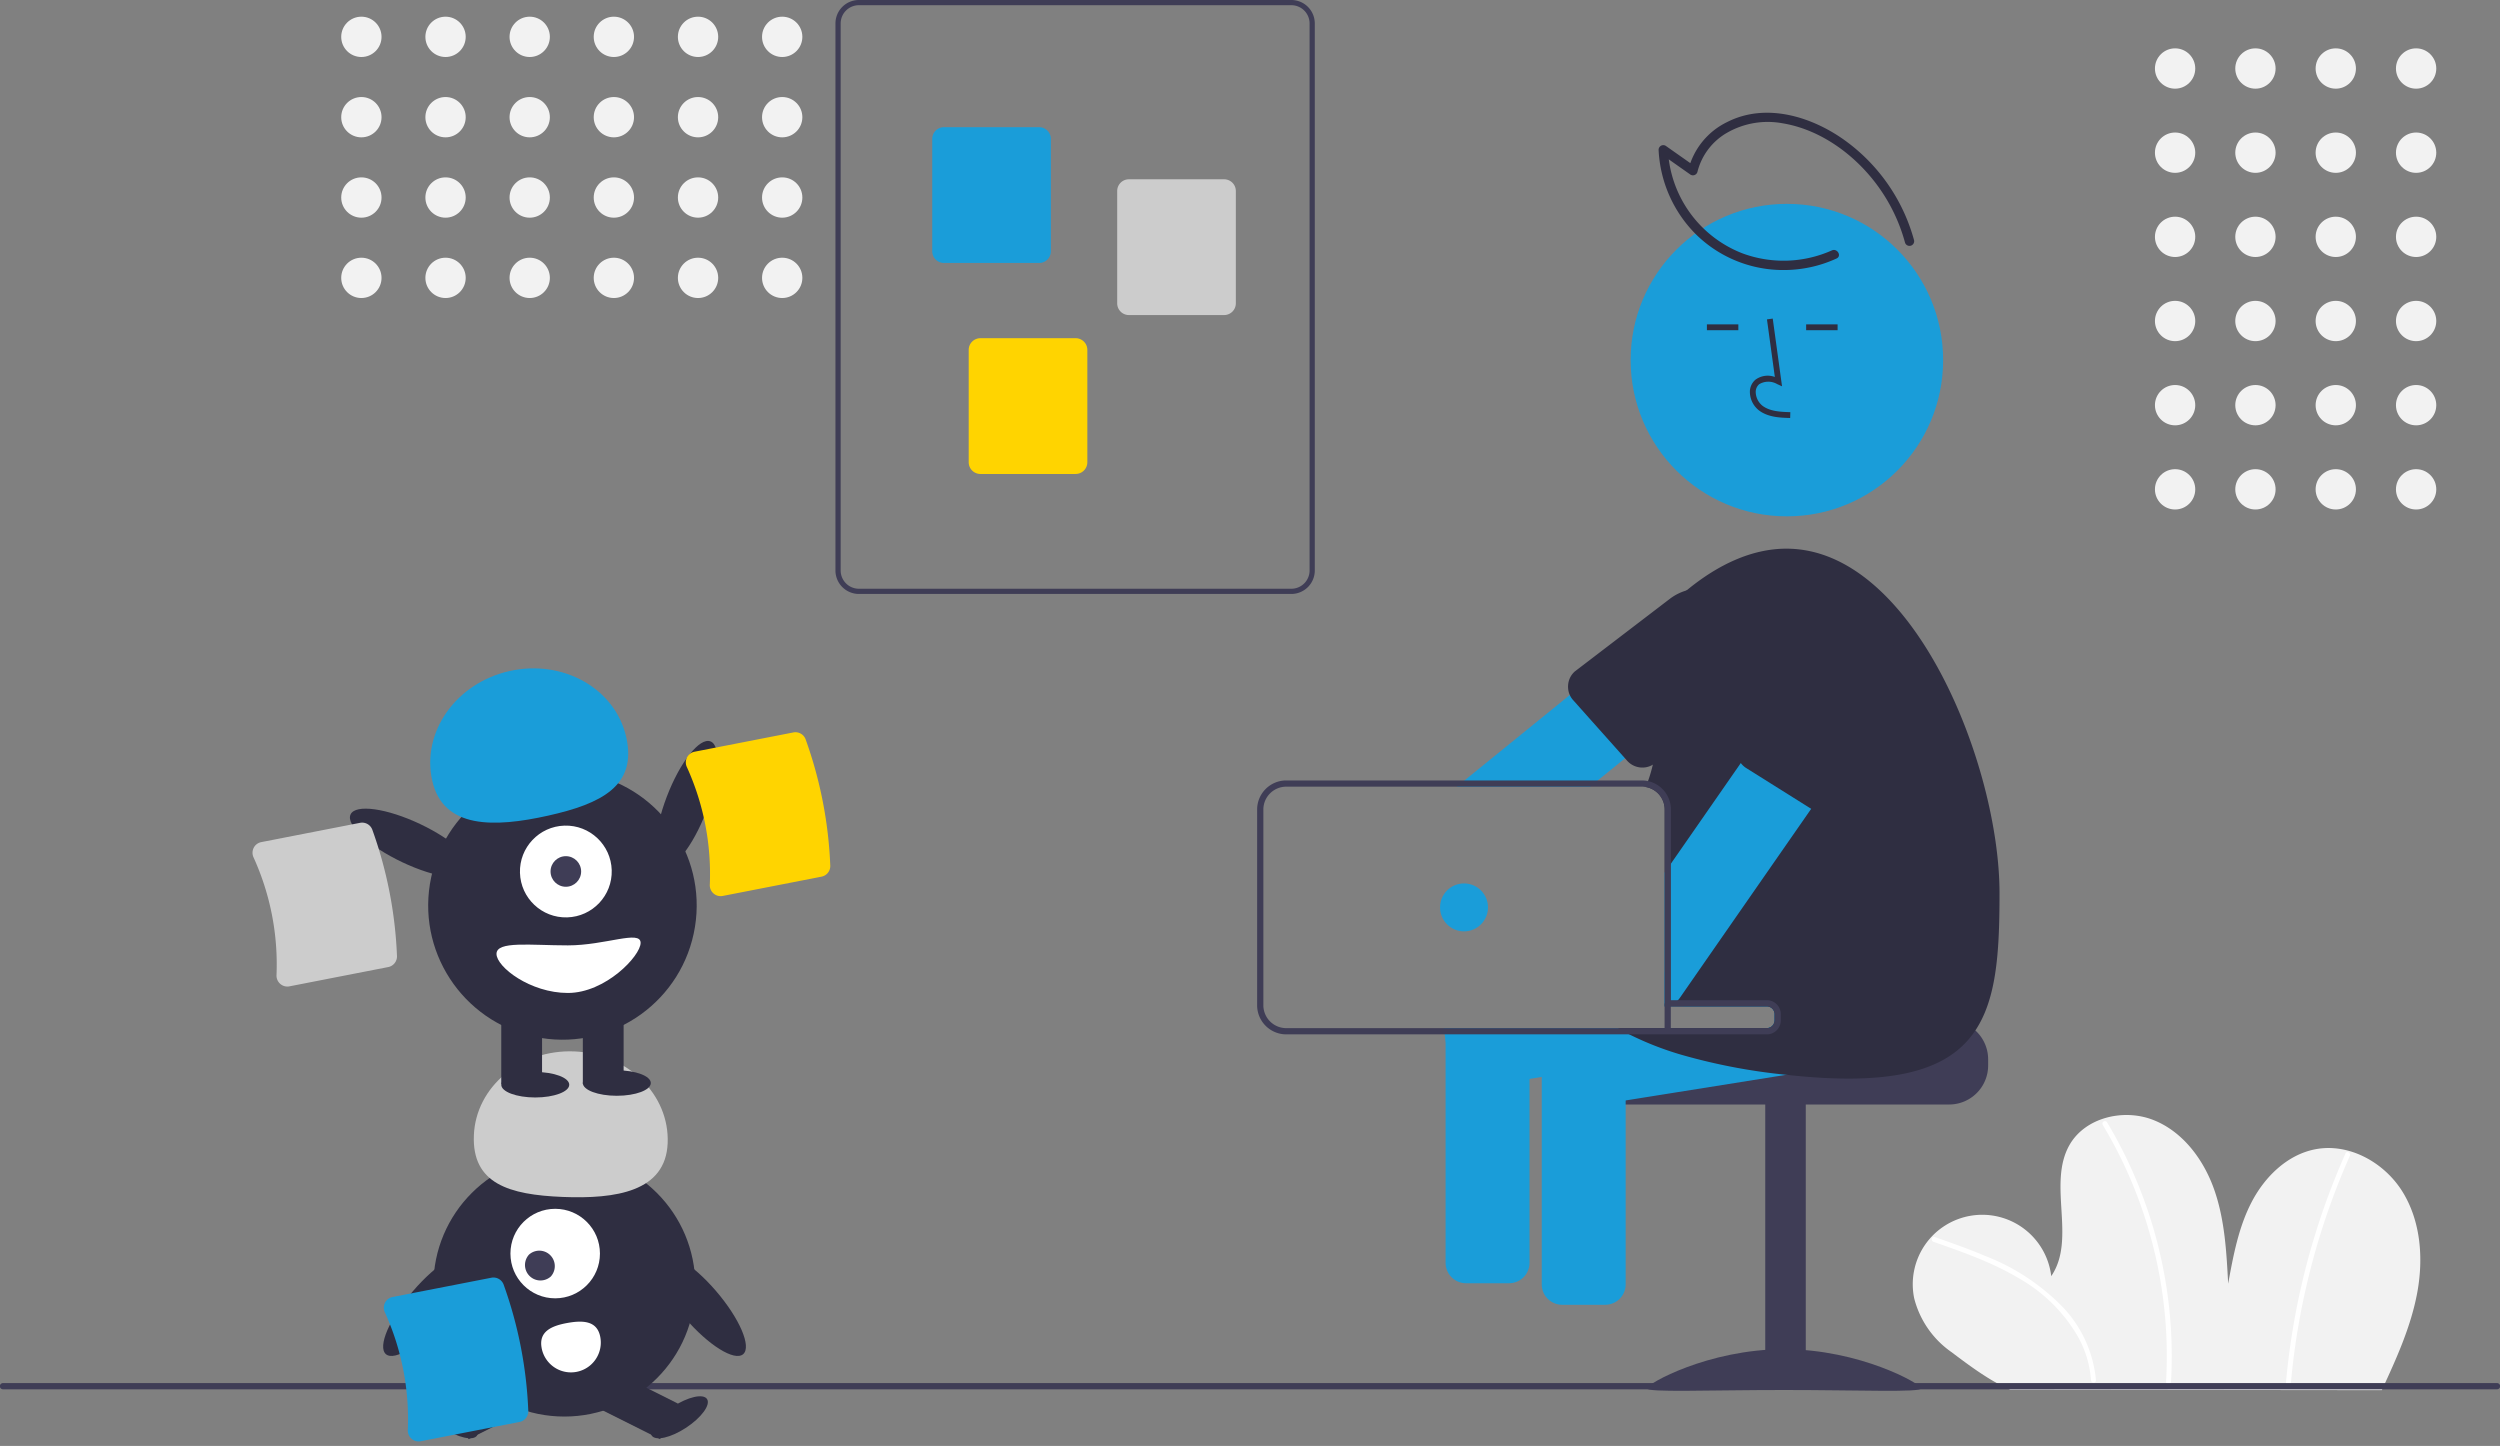 <svg xmlns="http://www.w3.org/2000/svg" width="412" height="238.287" viewBox="0 0 412 238.287">
  <rect x="0" y="0" width="412" height="238.287" fill="#808080" stroke="none"/>
  <g id="desenho" transform="translate(0 0)">
    <circle id="Elipse_49" data-name="Elipse 49" cx="3.322" cy="3.322" r="3.322" transform="translate(394.854 7.969)" fill="#f2f2f2"/>
    <circle id="Elipse_50" data-name="Elipse 50" cx="3.322" cy="3.322" r="3.322" transform="translate(381.614 7.969)" fill="#f2f2f2"/>
    <circle id="Elipse_51" data-name="Elipse 51" cx="3.322" cy="3.322" r="3.322" transform="translate(368.374 7.969)" fill="#f2f2f2"/>
    <circle id="Elipse_52" data-name="Elipse 52" cx="3.322" cy="3.322" r="3.322" transform="translate(355.134 7.969)" fill="#f2f2f2"/>
    <circle id="Elipse_53" data-name="Elipse 53" cx="3.322" cy="3.322" r="3.322" transform="translate(394.854 21.84)" fill="#f2f2f2"/>
    <circle id="Elipse_54" data-name="Elipse 54" cx="3.322" cy="3.322" r="3.322" transform="translate(381.614 21.84)" fill="#f2f2f2"/>
    <circle id="Elipse_55" data-name="Elipse 55" cx="3.322" cy="3.322" r="3.322" transform="translate(368.374 21.84)" fill="#f2f2f2"/>
    <circle id="Elipse_56" data-name="Elipse 56" cx="3.322" cy="3.322" r="3.322" transform="translate(355.134 21.84)" fill="#f2f2f2"/>
    <circle id="Elipse_57" data-name="Elipse 57" cx="3.322" cy="3.322" r="3.322" transform="translate(394.854 35.71)" fill="#f2f2f2"/>
    <circle id="Elipse_58" data-name="Elipse 58" cx="3.322" cy="3.322" r="3.322" transform="translate(381.614 35.71)" fill="#f2f2f2"/>
    <circle id="Elipse_59" data-name="Elipse 59" cx="3.322" cy="3.322" r="3.322" transform="translate(368.374 35.71)" fill="#f2f2f2"/>
    <circle id="Elipse_60" data-name="Elipse 60" cx="3.322" cy="3.322" r="3.322" transform="translate(355.134 35.71)" fill="#f2f2f2"/>
    <circle id="Elipse_61" data-name="Elipse 61" cx="3.322" cy="3.322" r="3.322" transform="translate(394.854 49.58)" fill="#f2f2f2"/>
    <circle id="Elipse_62" data-name="Elipse 62" cx="3.322" cy="3.322" r="3.322" transform="translate(381.614 49.58)" fill="#f2f2f2"/>
    <circle id="Elipse_63" data-name="Elipse 63" cx="3.322" cy="3.322" r="3.322" transform="translate(368.374 49.58)" fill="#f2f2f2"/>
    <circle id="Elipse_64" data-name="Elipse 64" cx="3.322" cy="3.322" r="3.322" transform="translate(355.134 49.58)" fill="#f2f2f2"/>
    <circle id="Elipse_65" data-name="Elipse 65" cx="3.322" cy="3.322" r="3.322" transform="translate(394.854 63.45)" fill="#f2f2f2"/>
    <circle id="Elipse_66" data-name="Elipse 66" cx="3.322" cy="3.322" r="3.322" transform="translate(381.614 63.45)" fill="#f2f2f2"/>
    <circle id="Elipse_67" data-name="Elipse 67" cx="3.322" cy="3.322" r="3.322" transform="translate(368.374 63.45)" fill="#f2f2f2"/>
    <circle id="Elipse_68" data-name="Elipse 68" cx="3.322" cy="3.322" r="3.322" transform="translate(355.134 63.45)" fill="#f2f2f2"/>
    <circle id="Elipse_69" data-name="Elipse 69" cx="3.322" cy="3.322" r="3.322" transform="translate(394.854 77.321)" fill="#f2f2f2"/>
    <circle id="Elipse_70" data-name="Elipse 70" cx="3.322" cy="3.322" r="3.322" transform="translate(381.614 77.321)" fill="#f2f2f2"/>
    <circle id="Elipse_71" data-name="Elipse 71" cx="3.322" cy="3.322" r="3.322" transform="translate(368.374 77.321)" fill="#f2f2f2"/>
    <circle id="Elipse_72" data-name="Elipse 72" cx="3.322" cy="3.322" r="3.322" transform="translate(355.134 77.321)" fill="#f2f2f2"/>
    <path id="Caminho_152" data-name="Caminho 152" d="M889.938,621.83c2.4-5.18,4.795-10.437,5.836-16.05s.6-11.7-2.377-16.572-8.85-8.169-14.452-7.069c-4.6.9-8.294,4.527-10.457,8.687s-3.031,8.851-3.872,13.464c-.272-5.24-.56-10.564-2.3-15.514s-5.168-9.563-10.053-11.478-11.24-.409-13.814,4.163c-3.627,6.441,1.182,15.476-2.989,21.579a11.45,11.45,0,1,0-22.585,3.654A15.43,15.43,0,0,0,819,615.547c2.929,2.207,6.336,4.764,9.707,6.211Z" transform="translate(-497.416 -392.733)" fill="#f2f2f2"/>
    <path id="Caminho_153" data-name="Caminho 153" d="M819.024,616.41c4.833,1.689,9.711,3.4,14.123,6.039a26.039,26.039,0,0,1,9.7,9.636,17.135,17.135,0,0,1,2.119,7.119c.032.523.85.526.818,0a20.1,20.1,0,0,0-5.7-12.283,36.024,36.024,0,0,0-12.515-8.173c-2.732-1.16-5.532-2.147-8.333-3.126-.5-.174-.712.616-.217.788Z" transform="translate(-500.372 -411.752)" fill="#fff"/>
    <path id="Caminho_154" data-name="Caminho 154" d="M873.51,579.076A73.657,73.657,0,0,1,880.6,594.8a74.544,74.544,0,0,1,3.268,16.936,73.622,73.622,0,0,1,.078,9.677c-.03.526.787.524.818,0a74.582,74.582,0,0,0-1.048-17.374,75.474,75.474,0,0,0-5.018-16.665,73.588,73.588,0,0,0-4.475-8.714.409.409,0,0,0-.706.413Z" transform="translate(-526.98 -393.699)" fill="#fff"/>
    <path id="Caminho_155" data-name="Caminho 155" d="M942.122,588.587a119.206,119.206,0,0,0-8.793,29.579q-.689,4.3-1.068,8.637c-.046.524.772.521.818,0a118.777,118.777,0,0,1,6.544-29.809q1.456-4.054,3.205-7.994C943.04,588.523,942.336,588.107,942.122,588.587Z" transform="translate(-555.573 -398.514)" fill="#fff"/>
    <path id="Caminho_156" data-name="Caminho 156" d="M610.486,663.513H199.514a.514.514,0,1,1,0-1.027H610.486a.514.514,0,1,1,0,1.027Z" transform="translate(-199 -434.554)" fill="#3f3d56"/>
    <path id="Caminho_157" data-name="Caminho 157" d="M542.144,316.677H470.876a3.868,3.868,0,0,1-3.864-3.864V222.656a3.868,3.868,0,0,1,3.864-3.864h71.267a3.868,3.868,0,0,1,3.864,3.864v90.157A3.868,3.868,0,0,1,542.144,316.677Zm-71.267-97.026a3.009,3.009,0,0,0-3.005,3.005v90.157a3.009,3.009,0,0,0,3.005,3.005h71.267a3.009,3.009,0,0,0,3.005-3.005V222.656a3.009,3.009,0,0,0-3.005-3.005Z" transform="translate(-329.33 -218.793)" fill="#3f3d56"/>
    <path id="Caminho_158" data-name="Caminho 158" d="M515.679,281.97H499.992a1.934,1.934,0,0,1-1.932-1.932V261.526a1.934,1.934,0,0,1,1.932-1.932h15.687a1.934,1.934,0,0,1,1.932,1.932v18.512A1.934,1.934,0,0,1,515.679,281.97Z" transform="translate(-344.428 -238.634)" fill="#1a9dd9"/>
    <path id="Caminho_159" data-name="Caminho 159" d="M575.016,298.684H559.328a1.934,1.934,0,0,1-1.932-1.932V278.24a1.934,1.934,0,0,1,1.932-1.932h15.687a1.934,1.934,0,0,1,1.932,1.932v18.512A1.934,1.934,0,0,1,575.016,298.684Z" transform="translate(-373.282 -246.762)" fill="#ccc"/>
    <path id="Caminho_160" data-name="Caminho 160" d="M527.38,349.663H511.692a1.934,1.934,0,0,1-1.932-1.932V329.218a1.934,1.934,0,0,1,1.932-1.932H527.38a1.934,1.934,0,0,1,1.932,1.932V347.73a1.934,1.934,0,0,1-1.932,1.932Z" transform="translate(-350.118 -271.552)" fill="#ffd400"/>
    <circle id="Elipse_73" data-name="Elipse 73" cx="3.322" cy="3.322" r="3.322" transform="translate(56.233 2.75)" fill="#f2f2f2"/>
    <circle id="Elipse_74" data-name="Elipse 74" cx="3.322" cy="3.322" r="3.322" transform="translate(56.233 15.99)" fill="#f2f2f2"/>
    <circle id="Elipse_75" data-name="Elipse 75" cx="3.322" cy="3.322" r="3.322" transform="translate(56.233 29.23)" fill="#f2f2f2"/>
    <circle id="Elipse_76" data-name="Elipse 76" cx="3.322" cy="3.322" r="3.322" transform="translate(56.233 42.47)" fill="#f2f2f2"/>
    <circle id="Elipse_77" data-name="Elipse 77" cx="3.322" cy="3.322" r="3.322" transform="translate(70.104 2.75)" fill="#f2f2f2"/>
    <circle id="Elipse_78" data-name="Elipse 78" cx="3.322" cy="3.322" r="3.322" transform="translate(70.104 15.99)" fill="#f2f2f2"/>
    <circle id="Elipse_79" data-name="Elipse 79" cx="3.322" cy="3.322" r="3.322" transform="translate(70.104 29.23)" fill="#f2f2f2"/>
    <circle id="Elipse_80" data-name="Elipse 80" cx="3.322" cy="3.322" r="3.322" transform="translate(70.104 42.47)" fill="#f2f2f2"/>
    <circle id="Elipse_81" data-name="Elipse 81" cx="3.322" cy="3.322" r="3.322" transform="translate(83.974 2.75)" fill="#f2f2f2"/>
    <circle id="Elipse_82" data-name="Elipse 82" cx="3.322" cy="3.322" r="3.322" transform="translate(83.974 15.99)" fill="#f2f2f2"/>
    <circle id="Elipse_83" data-name="Elipse 83" cx="3.322" cy="3.322" r="3.322" transform="translate(83.974 29.23)" fill="#f2f2f2"/>
    <circle id="Elipse_84" data-name="Elipse 84" cx="3.322" cy="3.322" r="3.322" transform="translate(83.974 42.47)" fill="#f2f2f2"/>
    <circle id="Elipse_85" data-name="Elipse 85" cx="3.322" cy="3.322" r="3.322" transform="translate(97.844 2.75)" fill="#f2f2f2"/>
    <circle id="Elipse_86" data-name="Elipse 86" cx="3.322" cy="3.322" r="3.322" transform="translate(97.844 15.99)" fill="#f2f2f2"/>
    <circle id="Elipse_87" data-name="Elipse 87" cx="3.322" cy="3.322" r="3.322" transform="translate(97.844 29.23)" fill="#f2f2f2"/>
    <circle id="Elipse_88" data-name="Elipse 88" cx="3.322" cy="3.322" r="3.322" transform="translate(97.844 42.47)" fill="#f2f2f2"/>
    <circle id="Elipse_89" data-name="Elipse 89" cx="3.322" cy="3.322" r="3.322" transform="translate(111.715 2.75)" fill="#f2f2f2"/>
    <circle id="Elipse_90" data-name="Elipse 90" cx="3.322" cy="3.322" r="3.322" transform="translate(111.715 15.99)" fill="#f2f2f2"/>
    <circle id="Elipse_91" data-name="Elipse 91" cx="3.322" cy="3.322" r="3.322" transform="translate(111.715 29.23)" fill="#f2f2f2"/>
    <circle id="Elipse_92" data-name="Elipse 92" cx="3.322" cy="3.322" r="3.322" transform="translate(111.715 42.47)" fill="#f2f2f2"/>
    <circle id="Elipse_93" data-name="Elipse 93" cx="3.322" cy="3.322" r="3.322" transform="translate(125.585 2.75)" fill="#f2f2f2"/>
    <circle id="Elipse_94" data-name="Elipse 94" cx="3.322" cy="3.322" r="3.322" transform="translate(125.585 15.99)" fill="#f2f2f2"/>
    <circle id="Elipse_95" data-name="Elipse 95" cx="3.322" cy="3.322" r="3.322" transform="translate(125.585 29.23)" fill="#f2f2f2"/>
    <circle id="Elipse_96" data-name="Elipse 96" cx="3.322" cy="3.322" r="3.322" transform="translate(125.585 42.47)" fill="#f2f2f2"/>
    <circle id="Elipse_97" data-name="Elipse 97" cx="21.582" cy="21.582" r="21.582" transform="translate(71.423 190.285)" fill="#2f2e41"/>
    <rect id="Retângulo_63" data-name="Retângulo 63" width="11.747" height="6.557" transform="translate(74.293 231.309) rotate(-26.601)" fill="#2f2e41"/>
    <ellipse id="Elipse_98" data-name="Elipse 98" cx="2.049" cy="5.464" rx="2.049" ry="5.464" transform="translate(68.364 232.269) rotate(-56.601)" fill="#2f2e41"/>
    <rect id="Retângulo_64" data-name="Retângulo 64" width="6.557" height="11.747" transform="translate(98.277 231.907) rotate(-63.399)" fill="#2f2e41"/>
    <ellipse id="Elipse_99" data-name="Elipse 99" cx="5.464" cy="2.049" rx="5.464" ry="2.049" transform="translate(106.267 234.865) rotate(-33.399)" fill="#2f2e41"/>
    <circle id="Elipse_100" data-name="Elipse 100" cx="7.376" cy="7.376" r="7.376" transform="translate(84.119 199.212)" fill="#fff"/>
    <path id="Caminho_161" data-name="Caminho 161" d="M368.073,620.661a2.549,2.549,0,0,1,3.6,3.6A2.549,2.549,0,0,1,368.073,620.661Z" transform="translate(-280.898 -413.895)" fill="#3f3d56"/>
    <path id="Caminho_162" data-name="Caminho 162" d="M382.943,571.186c.325-7.99-6.562-14.758-15.381-15.116s-16.232,5.829-16.556,13.819,5.806,9.806,14.625,10.164S382.619,579.176,382.943,571.186Z" transform="translate(-272.912 -382.798)" fill="#ccc"/>
    <ellipse id="Elipse_101" data-name="Elipse 101" cx="3.388" cy="10.791" rx="3.388" ry="10.791" transform="translate(105.843 209) rotate(-40.645)" fill="#2f2e41"/>
    <ellipse id="Elipse_102" data-name="Elipse 102" cx="10.791" cy="3.388" rx="10.791" ry="3.388" transform="translate(61.029 220.961) rotate(-49.355)" fill="#2f2e41"/>
    <path id="Caminho_163" data-name="Caminho 163" d="M382.355,645.343a4.917,4.917,0,1,1-9.676,1.761l0-.01c-.484-2.672,1.582-3.618,4.255-4.1S381.872,642.671,382.355,645.343Z" transform="translate(-283.422 -424.971)" fill="#fff"/>
    <path id="Caminho_164" data-name="Caminho 164" d="M766.672,546.116H737.9a1.285,1.285,0,0,1-1.284,1.284H708.371a6.6,6.6,0,0,0-1.084,1.028,6.375,6.375,0,0,0-1.49,4.11v1.028a6.424,6.424,0,0,0,6.421,6.421h54.454a6.427,6.427,0,0,0,6.421-6.421v-1.028A6.43,6.43,0,0,0,766.672,546.116Z" transform="translate(-445.447 -377.965)" fill="#3f3d56"/>
    <rect id="Retângulo_65" data-name="Retângulo 65" width="6.678" height="47.262" transform="translate(290.913 181.766)" fill="#3f3d56"/>
    <path id="Caminho_165" data-name="Caminho 165" d="M772.5,658.063c0,.722-10.12.279-22.6.279s-22.6.443-22.6-.279,10.12-6.444,22.6-6.444S772.5,657.342,772.5,658.063Z" transform="translate(-455.9 -429.27)" fill="#3f3d56"/>
    <path id="Caminho_166" data-name="Caminho 166" d="M759.125,539.673,758,532.666a3.377,3.377,0,0,0-3.863-2.8l-11.553,1.844L722.8,534.87l-6.437,1.027h13.963a1.285,1.285,0,0,1,1.284,1.284v1.012a1.285,1.285,0,0,1-1.284,1.284H694.792a3.252,3.252,0,0,0-1.248,1.027,3.333,3.333,0,0,0-.637,2.548l.318,1.993.385,2.42.416,2.6a3.37,3.37,0,0,0,3.853,2.795l9.18-1.464,26.477-4.228,22.788-3.637a3.384,3.384,0,0,0,2.8-3.858Z" transform="translate(-439.158 -370.042)" fill="#1a9dd9"/>
    <path id="Caminho_167" data-name="Caminho 167" d="M706.7,549.643a3.266,3.266,0,0,0-1.3-1.027h-9.822a3.246,3.246,0,0,0-1.3,1.027,3.321,3.321,0,0,0-.7,2.05v39.15a3.37,3.37,0,0,0,3.365,3.365h7.1a3.37,3.37,0,0,0,3.365-3.365v-39.15a3.331,3.331,0,0,0-.7-2.05Z" transform="translate(-439.5 -379.181)" fill="#1a9dd9"/>
    <path id="Caminho_168" data-name="Caminho 168" d="M714.842,414.413l-.067-.087-4.408-5.43a3.244,3.244,0,0,0-.837-.735,2.475,2.475,0,0,0-.545-.277,3.237,3.237,0,0,0-.878-.216,3.413,3.413,0,0,0-.606-.01.016.016,0,0,0-.01.005,3.332,3.332,0,0,0-1.86.74l-9.047,7.336-11.625,9.432-17.348,14.076-1.264,1.027H688.3l1.269-1.027,4.2-3.406.3-.236,20.271-16.444.016-.01a3.316,3.316,0,0,0,.961-1.259,3.39,3.39,0,0,0,.267-1.012A3.339,3.339,0,0,0,714.842,414.413Z" transform="translate(-426.263 -310.63)" fill="#1a9dd9"/>
    <path id="Caminho_169" data-name="Caminho 169" d="M732.122,414.286a8.374,8.374,0,0,0-1.829-3.75,8.279,8.279,0,0,0-3.416-2.414c-.206-.077-.406-.149-.611-.205a8.8,8.8,0,0,0-1.418-.3.016.016,0,0,0-.01.005,8.381,8.381,0,0,0-6.062,1.675l-15.648,11.959a3.321,3.321,0,0,0-1.1,2.348,3.412,3.412,0,0,0,.282,1.526c.052.108.108.216.17.318a2.956,2.956,0,0,0,.432.575l2.507,2.815,5.831,6.54.164.185.375.426a3.364,3.364,0,0,0,4.762.211l13.5-14.5a8.327,8.327,0,0,0,1.639-2.584A8.459,8.459,0,0,0,732.122,414.286Z" transform="translate(-443.611 -310.591)" fill="#2f2e41"/>
    <circle id="Elipse_103" data-name="Elipse 103" cx="25.749" cy="25.749" r="25.749" transform="translate(268.729 33.596)" fill="#1a9dd9"/>
    <path id="Caminho_170" data-name="Caminho 170" d="M728.34,532.773l-.7-4.418-.416-2.594a3.372,3.372,0,0,0-3.858-2.795l-18.714,2.985-5.075.812-1.027.164v5.615h16.829a1.285,1.285,0,0,1,1.284,1.284v1.012a1.285,1.285,0,0,1-1.284,1.284H662.117c0,.01.005.021.005.031l.318,1.993.8,5.014a3.37,3.37,0,0,0,3.853,2.795l9.18-1.464,2-.319.385-.062,13.449-2.147,9.149-1.464,14.517-2.317.216-.036,9.55-1.521A3.374,3.374,0,0,0,728.34,532.773Z" transform="translate(-424.206 -366.687)" fill="#1a9dd9"/>
    <path id="Caminho_171" data-name="Caminho 171" d="M780.906,451.577c0,20.99-2.132,33.546-35.01,29.95l-.133-.015a97.625,97.625,0,0,1-17.328-3.314,51.463,51.463,0,0,1-8.548-3.349c-.647-.329-1.269-.673-1.88-1.027h24.546a1.285,1.285,0,0,0,1.284-1.284v-1.012a1.285,1.285,0,0,0-1.284-1.284H725.723V437.794a3.771,3.771,0,0,0-3.766-3.766h.693c.118-.339.236-.683.365-1.027,1.248-3.468,1.126-6.2,2.9-9.591,2.435-4.685,2.45-9.4,5.651-13.357,2.384-2.944-4.917-6.155-2.235-8.363,5.153-4.254,10.762-6.884,16.454-6.884C766.774,394.806,780.906,430.586,780.906,451.577Z" transform="translate(-451.385 -304.385)" fill="#2f2e41"/>
    <path id="Caminho_172" data-name="Caminho 172" d="M767,337.385l.027-.962c-1.79-.05-3.368-.162-4.554-1.028a2.957,2.957,0,0,1-1.146-2.179,1.691,1.691,0,0,1,.555-1.393,2.914,2.914,0,0,1,2.977-.026l.8.365L764.126,321l-.953.131,1.3,9.491a3.4,3.4,0,0,0-3.213.462,2.632,2.632,0,0,0-.895,2.161,3.913,3.913,0,0,0,1.54,2.922C763.427,337.284,765.406,337.34,767,337.385Z" transform="translate(-471.979 -268.497)" fill="#2f2e41"/>
    <rect id="Retângulo_66" data-name="Retângulo 66" width="5.182" height="0.962" transform="translate(281.297 53.457)" fill="#2f2e41"/>
    <rect id="Retângulo_67" data-name="Retângulo 67" width="5.182" height="0.962" transform="translate(297.654 53.457)" fill="#2f2e41"/>
    <path id="Caminho_173" data-name="Caminho 173" d="M768.473,430.743l-2.04-1.418-3.8-2.635a3.372,3.372,0,0,0-4.685.848l-12.375,17.81L734.054,461.93l-1.027,1.48v22.043h.092a3.355,3.355,0,0,0,2.1-1.027,3,3,0,0,0,.324-.4l3.586-5.168,8.862-12.755,9.185-13.213.873-1.259,11.261-16.208a2.925,2.925,0,0,0,.17-.267,2.69,2.69,0,0,0,.138-.272A3.365,3.365,0,0,0,768.473,430.743Z" transform="translate(-458.689 -319.599)" fill="#1a9dd9"/>
    <path id="Caminho_174" data-name="Caminho 174" d="M779.755,420.109a8.264,8.264,0,0,0-1.141-.627,8.4,8.4,0,0,0-10.264,2.651l-11.692,15.853a3.352,3.352,0,0,0,1.12,4.644l10.644,6.678.133.082.534.334a3.377,3.377,0,0,0,4.629-1.13l8.255-16.388.139-.272.005-.005.508-1.022a8.406,8.406,0,0,0-2.872-10.8Z" transform="translate(-469.934 -316.013)" fill="#2f2e41"/>
    <path id="Caminho_175" data-name="Caminho 175" d="M662.747,548.616v38.678a3.37,3.37,0,0,0,3.365,3.365h7.1a3.37,3.37,0,0,0,3.365-3.365V548.616Z" transform="translate(-424.513 -379.181)" fill="#1a9dd9"/>
    <path id="Caminho_176" data-name="Caminho 176" d="M686.28,505.368h-15.8V473.949a4.8,4.8,0,0,0-4.793-4.793h-58.6a4.8,4.8,0,0,0-4.8,4.792V506.21a4.8,4.8,0,0,0,4.8,4.793H686.28c.082,0,.159-.005.236-.01s.144-.021.216-.031a2.32,2.32,0,0,0,1.86-2.271V507.68a2.312,2.312,0,0,0-2.312-2.312Zm0,4.608H607.085a3.772,3.772,0,0,1-3.771-3.766V473.949a3.772,3.772,0,0,1,3.771-3.766h58.6a3.771,3.771,0,0,1,3.766,3.766V506.4H686.28a1.285,1.285,0,0,1,1.284,1.284v1.012A1.285,1.285,0,0,1,686.28,509.976Z" transform="translate(-395.112 -340.54)" fill="#3f3d56"/>
    <circle id="Elipse_104" data-name="Elipse 104" cx="3.951" cy="3.951" r="3.951" transform="translate(237.32 145.589)" fill="#1a9dd9"/>
    <rect id="Retângulo_68" data-name="Retângulo 68" width="1.027" height="4.623" transform="translate(274.323 165.372)" fill="#3f3d56"/>
    <ellipse id="Elipse_105" data-name="Elipse 105" cx="11.062" cy="3.473" rx="11.062" ry="3.473" transform="matrix(0.357, -0.934, 0.934, 0.357, 105.946, 141.605)" fill="#2f2e41"/>
    <circle id="Elipse_106" data-name="Elipse 106" cx="22.124" cy="22.124" r="22.124" transform="translate(67.308 167.512) rotate(-80.783)" fill="#2f2e41"/>
    <rect id="Retângulo_69" data-name="Retângulo 69" width="6.721" height="12.042" transform="translate(82.609 166.582)" fill="#2f2e41"/>
    <rect id="Retângulo_70" data-name="Retângulo 70" width="6.721" height="12.042" transform="translate(96.051 166.582)" fill="#2f2e41"/>
    <ellipse id="Elipse_107" data-name="Elipse 107" cx="5.601" cy="2.1" rx="5.601" ry="2.1" transform="translate(82.609 176.664)" fill="#2f2e41"/>
    <ellipse id="Elipse_108" data-name="Elipse 108" cx="5.601" cy="2.1" rx="5.601" ry="2.1" transform="translate(96.051 176.384)" fill="#2f2e41"/>
    <circle id="Elipse_109" data-name="Elipse 109" cx="7.561" cy="7.561" r="7.561" transform="matrix(1, -0.029, 0.029, 1, 85.47, 136.282)" fill="#fff"/>
    <circle id="Elipse_110" data-name="Elipse 110" cx="2.521" cy="2.521" r="2.521" transform="translate(90.73 141.097)" fill="#3f3d56"/>
    <path id="Caminho_177" data-name="Caminho 177" d="M337.345,451.7c-1.786-8,3.924-16.085,12.755-18.056s17.438,2.915,19.224,10.916-4.066,10.951-12.9,12.923S339.132,459.7,337.345,451.7Z" transform="translate(-266.116 -323.061)" fill="#1a9dd9"/>
    <ellipse id="Elipse_111" data-name="Elipse 111" cx="3.473" cy="11.062" rx="3.473" ry="11.062" transform="translate(56.289 137.349) rotate(-64.626)" fill="#2f2e41"/>
    <path id="Caminho_178" data-name="Caminho 178" d="M358.277,522.257c0,2.165,5.575,6.441,11.762,6.441s11.988-6.1,11.988-8.262-5.8.42-11.988.42S358.277,520.091,358.277,522.257Z" transform="translate(-276.454 -365.057)" fill="#fff"/>
    <path id="Caminho_179" data-name="Caminho 179" d="M441.372,477.5l-16.285,3.179a1.767,1.767,0,0,1-1.5-.4,1.8,1.8,0,0,1-.625-1.449,42.584,42.584,0,0,0-3.789-19.411,1.8,1.8,0,0,1,.034-1.577,1.767,1.767,0,0,1,1.241-.932l16.286-3.179a1.79,1.79,0,0,1,2.018,1.135,69.7,69.7,0,0,1,4.064,20.82A1.791,1.791,0,0,1,441.372,477.5Z" transform="translate(-305.986 -333.026)" fill="#ffd400"/>
    <path id="Caminho_180" data-name="Caminho 180" d="M302.372,506.5l-16.286,3.179a1.767,1.767,0,0,1-1.5-.4,1.8,1.8,0,0,1-.625-1.449,42.584,42.584,0,0,0-3.789-19.411,1.8,1.8,0,0,1,.034-1.577,1.767,1.767,0,0,1,1.241-.932l16.286-3.179a1.791,1.791,0,0,1,2.018,1.135,69.709,69.709,0,0,1,4.064,20.82A1.791,1.791,0,0,1,302.372,506.5Z" transform="translate(-238.392 -347.129)" fill="#ccc"/>
    <path id="Caminho_181" data-name="Caminho 181" d="M759.627,277.647a19.529,19.529,0,0,1-14.664.51,19.261,19.261,0,0,1-12.345-17.092l-1.16.665,4.888,3.44a.775.775,0,0,0,1.132-.461,10.314,10.314,0,0,1,5.024-6.532,13.46,13.46,0,0,1,8.953-1.489c6.352,1.03,12.07,5.265,15.79,10.4a28.409,28.409,0,0,1,4.44,9.267.771.771,0,0,0,1.486-.41,30.028,30.028,0,0,0-11.059-16.183c-5.52-4.1-13.248-6.576-19.741-3.267a11.978,11.978,0,0,0-6.379,7.806l1.132-.461-4.889-3.44a.775.775,0,0,0-1.159.665,21.1,21.1,0,0,0,6.036,13.815,20.51,20.51,0,0,0,14.35,6,20.87,20.87,0,0,0,8.942-1.9c.9-.413.118-1.741-.778-1.331Z" transform="translate(-457.74 -236.379)" fill="#2f2e41"/>
    <path id="Caminho_182" data-name="Caminho 182" d="M344.5,652.426l-16.286,3.179a1.768,1.768,0,0,1-1.5-.4,1.8,1.8,0,0,1-.625-1.449,42.584,42.584,0,0,0-3.789-19.411,1.8,1.8,0,0,1,.034-1.577,1.767,1.767,0,0,1,1.241-.932l16.286-3.179a1.79,1.79,0,0,1,2.018,1.135,69.708,69.708,0,0,1,4.064,20.82A1.79,1.79,0,0,1,344.5,652.426Z" transform="translate(-258.88 -418.089)" fill="#1a9dd9"/>
  </g>
</svg>
